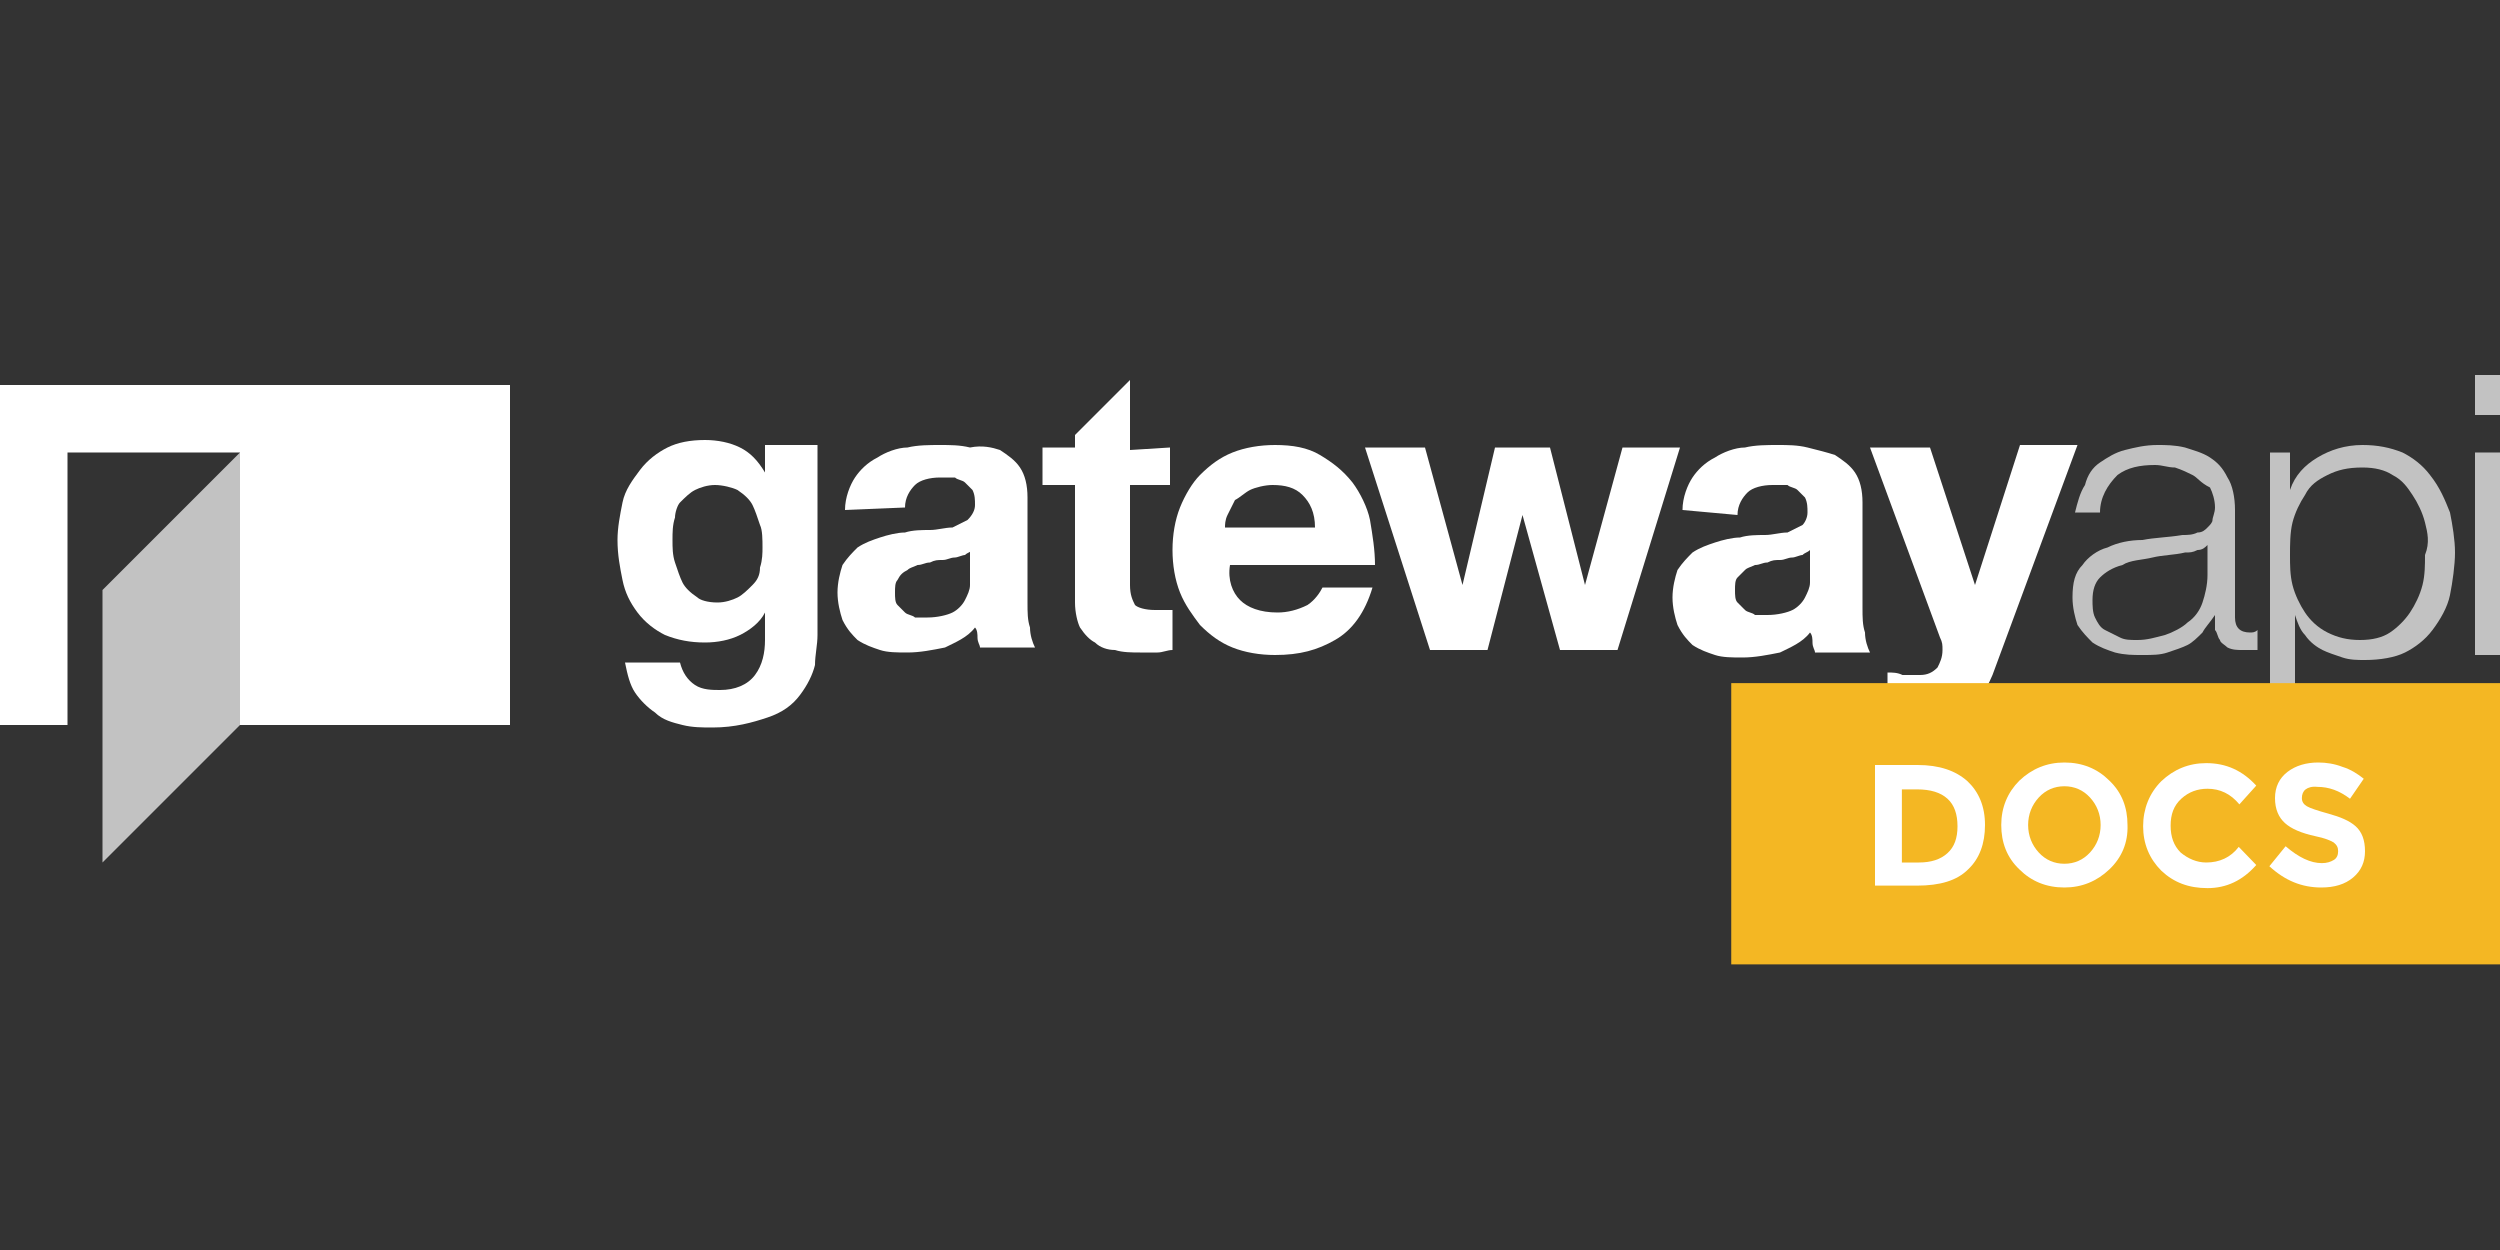 <?xml version="1.0" encoding="utf-8"?>
<!-- Generator: Adobe Illustrator 18.0.0, SVG Export Plug-In . SVG Version: 6.00 Build 0)  -->
<!DOCTYPE svg PUBLIC "-//W3C//DTD SVG 1.1//EN" "http://www.w3.org/Graphics/SVG/1.1/DTD/svg11.dtd">
<svg version="1.1" id="Layer_1" xmlns="http://www.w3.org/2000/svg" xmlns:xlink="http://www.w3.org/1999/xlink" x="0px" y="0px"
	 viewBox="0 0 400 200" enable-background="new 0 0 400 200" xml:space="preserve">
<rect x="0" y="0" width="400" height="200" fill="#333333" stroke="none"/>
<polygon fill="#FFFFFF" points="0,61.6 0,116 10.8,116 10.8,72.4 38.4,72.4 38.4,116 81.6,116 81.6,61.6 "/>
<polygon opacity="0.7" fill="#FFFFFF" enable-background="new    " points="38.4,116 16.4,138 16.4,94.4 38.4,72.4 "/>
<g>
	<path fill="#FFFFFF" d="M130.4,106.4c-0.4,1.6-1.2,3.2-2.4,4.8c-1.2,1.6-2.8,2.8-5.2,3.6c-2.4,0.8-5.2,1.6-8.8,1.6
		c-1.6,0-3.2,0-4.8-0.4c-1.6-0.4-3.2-0.8-4.4-2c-1.2-0.8-2.4-2-3.2-3.2c-0.8-1.2-1.2-2.8-1.6-4.8h8.8c0.4,1.6,1.2,2.8,2.4,3.6
		c1.2,0.8,2.8,0.8,4,0.8c2.4,0,4.4-0.8,5.6-2.4s1.6-3.6,1.6-5.6V98l0,0c-0.8,1.6-2.4,2.8-4,3.6s-3.6,1.2-5.6,1.2
		c-2.4,0-4.4-0.4-6.4-1.2c-1.6-0.8-3.2-2-4.4-3.6s-2-3.2-2.4-5.2s-0.8-4-0.8-6.4c0-2,0.4-4,0.8-6s1.6-3.6,2.8-5.2
		c1.2-1.6,2.8-2.8,4.4-3.6c1.6-0.8,3.6-1.2,6-1.2c2,0,4,0.4,5.6,1.2c1.6,0.8,2.8,2,4,4l0,0v-4.4h8.4v30.4
		C130.8,103.2,130.4,104.8,130.4,106.4z M118,95.6c0.8-0.4,1.6-1.2,2.4-2s1.2-1.6,1.2-2.8c0.4-1.2,0.4-2.4,0.4-3.2
		c0-1.2,0-2.8-0.4-3.6c-0.4-1.2-0.8-2.4-1.2-3.2c-0.4-0.8-1.2-1.6-2.4-2.4c-0.8-0.4-2.4-0.8-3.6-0.8s-2.4,0.4-3.2,0.8
		c-0.8,0.4-1.6,1.2-2.4,2c-0.4,0.4-0.8,1.6-0.8,2.4c-0.4,1.2-0.4,2.4-0.4,3.6c0,1.2,0,2.4,0.4,3.6s0.8,2.4,1.2,3.2
		c0.4,0.8,1.2,1.6,2.4,2.4c0.4,0.4,1.6,0.8,3.2,0.8C116,96.4,117.2,96,118,95.6z"/>
	<path fill="#FFFFFF" d="M135.2,81.6c0-2,0.8-4,1.6-5.2s2-2.4,3.6-3.2c1.2-0.8,3.2-1.6,4.8-1.6c1.6-0.4,3.6-0.4,5.2-0.4
		c1.6,0,3.2,0,4.8,0.4c2-0.4,3.6,0,4.8,0.4c1.2,0.8,2.4,1.6,3.2,2.8c0.8,1.2,1.2,2.8,1.2,4.8v16.8c0,1.6,0,2.8,0.4,4
		c0,1.2,0.4,2.4,0.8,3.2h-8.8c0-0.4-0.4-0.8-0.4-1.6c0-0.4,0-1.2-0.4-1.6c-1.2,1.6-3.2,2.4-4.8,3.2c-2,0.4-4,0.8-6,0.8
		c-1.6,0-3.2,0-4.4-0.4c-1.2-0.4-2.4-0.8-3.6-1.6c-0.8-0.8-1.6-1.6-2.4-3.2c-0.4-1.2-0.8-2.8-0.8-4.4c0-1.6,0.4-3.2,0.8-4.4
		c0.8-1.2,1.6-2,2.4-2.8c1.2-0.8,2.4-1.2,3.6-1.6c1.2-0.4,2.8-0.8,4-0.8c1.2-0.4,2.8-0.4,4-0.4s2.4-0.4,3.6-0.4
		c0.8-0.4,1.6-0.8,2.4-1.2c0.8-0.8,1.2-1.6,1.2-2.4c0-0.8,0-1.6-0.4-2.4c-0.4-0.4-0.8-0.8-1.2-1.2c-0.4-0.4-1.2-0.4-1.6-0.8
		c-0.8,0-1.6,0-2.4,0c-1.6,0-3.2,0.4-4,1.2c-0.8,0.8-1.6,2-1.6,3.6L135.2,81.6L135.2,81.6z M155.6,88c-0.4,0.4-0.8,0.4-1.2,0.8
		c-0.4,0-1.2,0.4-1.6,0.4c-0.8,0-1.2,0.4-2,0.4s-1.2,0-2,0.4c-0.8,0-1.2,0.4-2,0.4c-0.8,0.4-1.2,0.4-1.6,0.8
		c-0.8,0.4-1.2,0.8-1.6,1.6c-0.4,0.4-0.4,1.2-0.4,2c0,0.8,0,1.6,0.4,2c0.4,0.4,0.8,0.8,1.2,1.2s1.2,0.4,1.6,0.8c0.8,0,1.2,0,2,0
		c1.6,0,3.2-0.4,4-0.8c0.8-0.4,1.6-1.2,2-2s0.8-1.6,0.8-2.4s0-1.6,0-2V88H155.6z"/>
	<path fill="#FFFFFF" d="M187.2,71.6v6h-6.4v16c0,1.6,0.4,2.4,0.8,3.2c0.4,0.4,1.6,0.8,3.2,0.8c0.4,0,0.8,0,1.6,0c0.4,0,0.8,0,1.2,0
		v6.4c-0.8,0-1.6,0.4-2.4,0.4c-0.8,0-1.6,0-2.8,0s-2.8,0-4-0.4c-1.2,0-2.4-0.4-3.2-1.2c-0.8-0.4-1.6-1.2-2.4-2.4
		c-0.4-0.8-0.8-2.4-0.8-4V77.6h-5.2v-6h5.2v-2l8.8-8.8V72L187.2,71.6L187.2,71.6z"/>
	<path fill="#FFFFFF" d="M198.4,96c1.2,1.2,3.2,2,6,2c1.6,0,3.2-0.4,4.8-1.2c1.2-0.8,2-2,2.4-2.8h8c-1.2,4-3.2,6.8-6,8.4
		s-5.6,2.4-9.6,2.4c-2.4,0-4.8-0.4-6.8-1.2c-2-0.8-3.6-2-5.2-3.6c-1.2-1.6-2.4-3.2-3.2-5.2s-1.2-4.4-1.2-6.8c0-2.4,0.4-4.8,1.2-6.8
		s2-4,3.2-5.2c1.6-1.6,3.2-2.8,5.2-3.6c2-0.8,4.4-1.2,6.8-1.2c2.8,0,5.2,0.4,7.2,1.6s3.6,2.4,5.2,4.4c1.2,1.6,2.4,4,2.8,6
		c0.4,2.4,0.8,4.8,0.8,7.2h-23.2C196.4,92.8,197.2,94.8,198.4,96z M208.4,79.2c-1.2-1.2-2.8-1.6-4.8-1.6c-1.2,0-2.8,0.4-3.6,0.8
		s-1.6,1.2-2.4,1.6c-0.4,0.8-0.8,1.6-1.2,2.4c-0.4,0.8-0.4,1.6-0.4,2h14.4C210.4,82,209.6,80.4,208.4,79.2z"/>
	<path fill="#FFFFFF" d="M249.6,104l-6-21.6l0,0L238,104h-9.2l-10.4-32.4h9.6l6,22l0,0l5.2-22h8.8l5.6,22l0,0l6-22h9.2l-10,32.4
		H249.6z"/>
	<path fill="#FFFFFF" d="M269.2,81.6c0-2,0.8-4,1.6-5.2c0.8-1.2,2-2.4,3.6-3.2c1.2-0.8,3.2-1.6,4.8-1.6c1.6-0.4,3.6-0.4,5.2-0.4
		s3.2,0,4.8,0.4c1.6,0.4,3.2,0.8,4.4,1.2c1.2,0.8,2.4,1.6,3.2,2.8c0.8,1.2,1.2,2.8,1.2,4.8v16.8c0,1.6,0,2.8,0.4,4
		c0,1.2,0.4,2.4,0.8,3.2h-8.8c0-0.4-0.4-0.8-0.4-1.6c0-0.4,0-1.2-0.4-1.6c-1.2,1.6-3.2,2.4-4.8,3.2c-2,0.4-4,0.8-6,0.8
		c-1.6,0-3.2,0-4.4-0.4c-1.2-0.4-2.4-0.8-3.6-1.6c-0.8-0.8-1.6-1.6-2.4-3.2c-0.4-1.2-0.8-2.8-0.8-4.4c0-1.6,0.4-3.2,0.8-4.4
		c0.8-1.2,1.6-2,2.4-2.8c1.2-0.8,2.4-1.2,3.6-1.6s2.8-0.8,4-0.8c1.2-0.4,2.8-0.4,4-0.4s2.4-0.4,3.6-0.4c0.8-0.4,1.6-0.8,2.4-1.2
		c0.4-0.4,0.8-1.2,0.8-2c0-0.8,0-1.6-0.4-2.4c-0.4-0.4-0.8-0.8-1.2-1.2c-0.4-0.4-1.2-0.4-1.6-0.8c-0.8,0-1.6,0-2.4,0
		c-1.6,0-3.2,0.4-4,1.2s-1.6,2-1.6,3.6L269.2,81.6L269.2,81.6z M289.6,88c-0.4,0.4-0.8,0.4-1.2,0.8c-0.4,0-1.2,0.4-1.6,0.4
		c-0.8,0-1.2,0.4-2,0.4s-1.2,0-2,0.4c-0.8,0-1.2,0.4-2,0.4c-0.8,0.4-1.2,0.4-1.6,0.8s-0.8,0.8-1.2,1.2c-0.4,0.4-0.4,1.2-0.4,2
		c0,0.8,0,1.6,0.4,2c0.4,0.4,0.8,0.8,1.2,1.2c0.4,0.4,1.2,0.4,1.6,0.8c0.8,0,1.2,0,2,0c1.6,0,3.2-0.4,4-0.8s1.6-1.2,2-2
		s0.8-1.6,0.8-2.4s0-1.6,0-2L289.6,88L289.6,88z"/>
	<path fill="#FFFFFF" d="M314.8,113.6c-1.6,1.2-4,1.6-7.2,1.6c-0.8,0-1.6,0-2.8,0c-0.8,0-1.6,0-2.8-0.4v-7.2c0.8,0,1.6,0,2.4,0.4
		c0.8,0,1.6,0,2.8,0c1.2,0,2-0.4,2.8-1.2c0.4-0.8,0.8-1.6,0.8-2.8c0-0.8,0-1.2-0.4-2l-11.2-30.4h9.6l7.2,22l0,0l7.2-22.4h9.2
		L318.8,108C317.6,110.8,316.4,112.4,314.8,113.6z"/>
</g>
<g opacity="0.7">
	<path fill="#FFFFFF" d="M333.6,77.6c0.4-1.6,1.2-2.8,2.4-3.6s2.4-1.6,4-2s3.2-0.8,5.2-0.8c1.2,0,2.8,0,4.4,0.4
		c1.2,0.4,2.8,0.8,4,1.6c1.2,0.8,2,1.6,2.8,3.2c0.8,1.2,1.2,3.2,1.2,5.2v17.2c0,1.6,0.8,2.4,2.4,2.4c0.4,0,0.8,0,1.2-0.4v3.2
		c-0.4,0-0.8,0-1.2,0c-0.4,0-0.8,0-1.2,0c-0.8,0-1.6,0-2.4-0.4c-0.4-0.4-1.2-0.8-1.2-1.2c-0.4-0.4-0.4-1.2-0.8-1.6
		c0-0.8,0-1.6,0-2.4l0,0c-0.8,1.2-1.6,2-2,2.8c-0.8,0.8-1.6,1.6-2.4,2s-2,0.8-3.2,1.2c-1.2,0.4-2.4,0.4-4,0.4s-2.8,0-4.4-0.4
		c-1.2-0.4-2.4-0.8-3.6-1.6c-0.8-0.8-1.6-1.6-2.4-2.8c-0.4-1.2-0.8-2.8-0.8-4.4c0-2.4,0.4-4,1.6-5.2c0.8-1.2,2.4-2.4,4-2.8
		c1.6-0.8,3.6-1.2,5.6-1.2c2-0.4,4-0.4,6.4-0.8c0.8,0,1.6,0,2.4-0.4c0.8,0,1.2-0.4,1.6-0.8s0.8-0.8,0.8-1.2s0.4-1.2,0.4-2
		c0-1.2-0.4-2.4-0.8-3.2c-1.6-0.8-2-1.6-2.8-2c-0.8-0.4-1.6-0.8-2.8-1.2c-1.2,0-2-0.4-3.2-0.4c-2.4,0-4.4,0.4-6,1.6
		c-1.6,1.6-2.8,3.6-2.8,6h-4C332.4,80.4,332.8,78.8,333.6,77.6z M353.2,87.2c-0.4,0.4-0.8,0.8-1.6,0.8c-0.8,0.4-1.2,0.4-2,0.4
		c-1.6,0.4-3.6,0.4-5.2,0.8c-1.6,0.4-3.6,0.4-4.8,1.2c-1.6,0.4-2.8,1.2-3.6,2c-0.8,0.8-1.2,2-1.2,3.6c0,0.8,0,2,0.4,2.8
		c0.4,0.8,0.8,1.6,1.6,2c0.8,0.4,1.6,0.8,2.4,1.2s1.6,0.4,2.8,0.4c1.6,0,2.8-0.4,4.4-0.8c1.2-0.4,2.8-1.2,3.6-2c1.2-0.8,2-2,2.4-3.2
		s0.8-2.8,0.8-4.4L353.2,87.2L353.2,87.2L353.2,87.2z"/>
	<path fill="#FFFFFF" d="M366.4,72.4v6l0,0c0.8-2.4,2.4-4,4.4-5.2c2-1.2,4.4-2,7.2-2c2.4,0,4.4,0.4,6.4,1.2c1.6,0.8,3.2,2,4.4,3.6
		c1.6,2,2.4,4,3.2,6c0.4,2,0.8,4.4,0.8,6.4s-0.4,4.8-0.8,6.8s-1.6,4-2.8,5.6c-1.2,1.6-2.8,2.8-4.4,3.6c-1.6,0.8-4,1.2-6.4,1.2
		c-1.2,0-2.4,0-3.6-0.4s-2.4-0.8-3.2-1.2c-0.8-0.4-2-1.2-2.8-2.4c-0.8-0.8-1.2-2-1.6-3.2l0,0v18h-4v-44H366.4L366.4,72.4z M388,83.6
		c-0.4-1.6-1.2-3.2-2-4.4c-0.8-1.2-1.6-2.4-3.2-3.2c-1.2-0.8-2.8-1.2-4.8-1.2c-2.4,0-4,0.4-5.6,1.2s-2.8,1.6-3.6,3.2
		c-0.8,1.2-1.6,2.8-2,4.4s-0.4,3.6-0.4,5.2c0,1.6,0,3.2,0.4,4.8s1.2,3.2,2,4.4s2,2.4,3.6,3.2c1.6,0.8,3.2,1.2,5.2,1.2
		s3.6-0.4,4.8-1.2c1.2-0.8,2.4-2,3.2-3.2c0.8-1.2,1.6-2.8,2-4.4s0.4-3.2,0.4-4.8C388.8,86.8,388.4,85.2,388,83.6z"/>
	<path fill="#FFFFFF" d="M400,60v6.4h-4V60H400z M400,72.4v32.4h-4V72.4H400z"/>
</g>
<rect x="277" y="109.3" fill="#F4B723" width="123" height="45"/>
<g>
	<path fill="#FFFFFF" d="M314.8,125c1.8,1.7,2.8,4,2.8,7c0,3-0.9,5.4-2.7,7.1c-1.8,1.8-4.5,2.6-8.2,2.6H300v-19.3h6.8
		C310.3,122.4,312.9,123.3,314.8,125z M311.6,136.5c1.1-1,1.6-2.4,1.6-4.3c0-1.9-0.5-3.4-1.6-4.4c-1.1-1-2.7-1.5-4.9-1.5h-2.4V138
		h2.7C309,138,310.5,137.5,311.6,136.5z"/>
	<path fill="#FFFFFF" d="M337.5,139.1c-2,1.9-4.4,2.9-7.2,2.9c-2.9,0-5.3-1-7.2-2.9c-2-1.9-2.9-4.3-2.9-7.1c0-2.8,1-5.2,2.9-7.1
		c2-1.9,4.4-2.9,7.2-2.9c2.9,0,5.3,1,7.2,2.9c2,1.9,2.9,4.3,2.9,7.1C340.5,134.8,339.5,137.2,337.5,139.1z M336.1,132
		c0-1.7-0.6-3.2-1.7-4.4c-1.1-1.2-2.5-1.8-4.1-1.8c-1.6,0-3,0.6-4.1,1.8c-1.1,1.2-1.7,2.7-1.7,4.4c0,1.7,0.6,3.2,1.7,4.4
		c1.1,1.2,2.5,1.8,4.1,1.8c1.6,0,3-0.6,4.1-1.8C335.5,135.2,336.1,133.7,336.1,132z"/>
	<path fill="#FFFFFF" d="M353,138c2.1,0,3.9-0.8,5.2-2.5l2.8,2.9c-2.2,2.5-4.8,3.7-7.8,3.7c-3,0-5.4-0.9-7.4-2.8
		c-1.9-1.9-2.9-4.3-2.9-7.1s1-5.3,2.9-7.2c2-1.9,4.4-2.9,7.2-2.9c3.2,0,5.8,1.2,8,3.6l-2.7,3c-1.4-1.7-3.1-2.5-5.1-2.5
		c-1.6,0-3,0.5-4.2,1.6s-1.7,2.5-1.7,4.3c0,1.8,0.5,3.2,1.6,4.3C350.1,137.4,351.5,138,353,138z"/>
	<path fill="#FFFFFF" d="M368.9,126.3c-0.4,0.3-0.6,0.8-0.6,1.4c0,0.6,0.3,1,0.8,1.3c0.5,0.3,1.7,0.7,3.5,1.2c1.8,0.5,3.3,1.1,4.3,2
		c1,0.9,1.5,2.2,1.5,4c0,1.7-0.6,3.1-1.9,4.2c-1.3,1.1-3,1.6-5.1,1.6c-3.1,0-5.8-1.1-8.3-3.4l2.6-3.2c2.1,1.8,4,2.7,5.8,2.7
		c0.8,0,1.4-0.2,1.9-0.5c0.5-0.3,0.7-0.8,0.7-1.4c0-0.6-0.2-1-0.7-1.4c-0.5-0.3-1.4-0.7-2.9-1c-2.3-0.5-3.9-1.2-4.9-2.1
		c-1-0.9-1.6-2.2-1.6-4c0-1.8,0.7-3.2,2-4.2c1.3-1,3-1.5,4.9-1.5c1.3,0,2.6,0.2,3.9,0.7c1.3,0.4,2.4,1.1,3.4,1.9l-2.2,3.2
		c-1.7-1.3-3.4-1.9-5.2-1.9C369.9,125.8,369.3,126,368.9,126.3z"/>
</g>
</svg>
